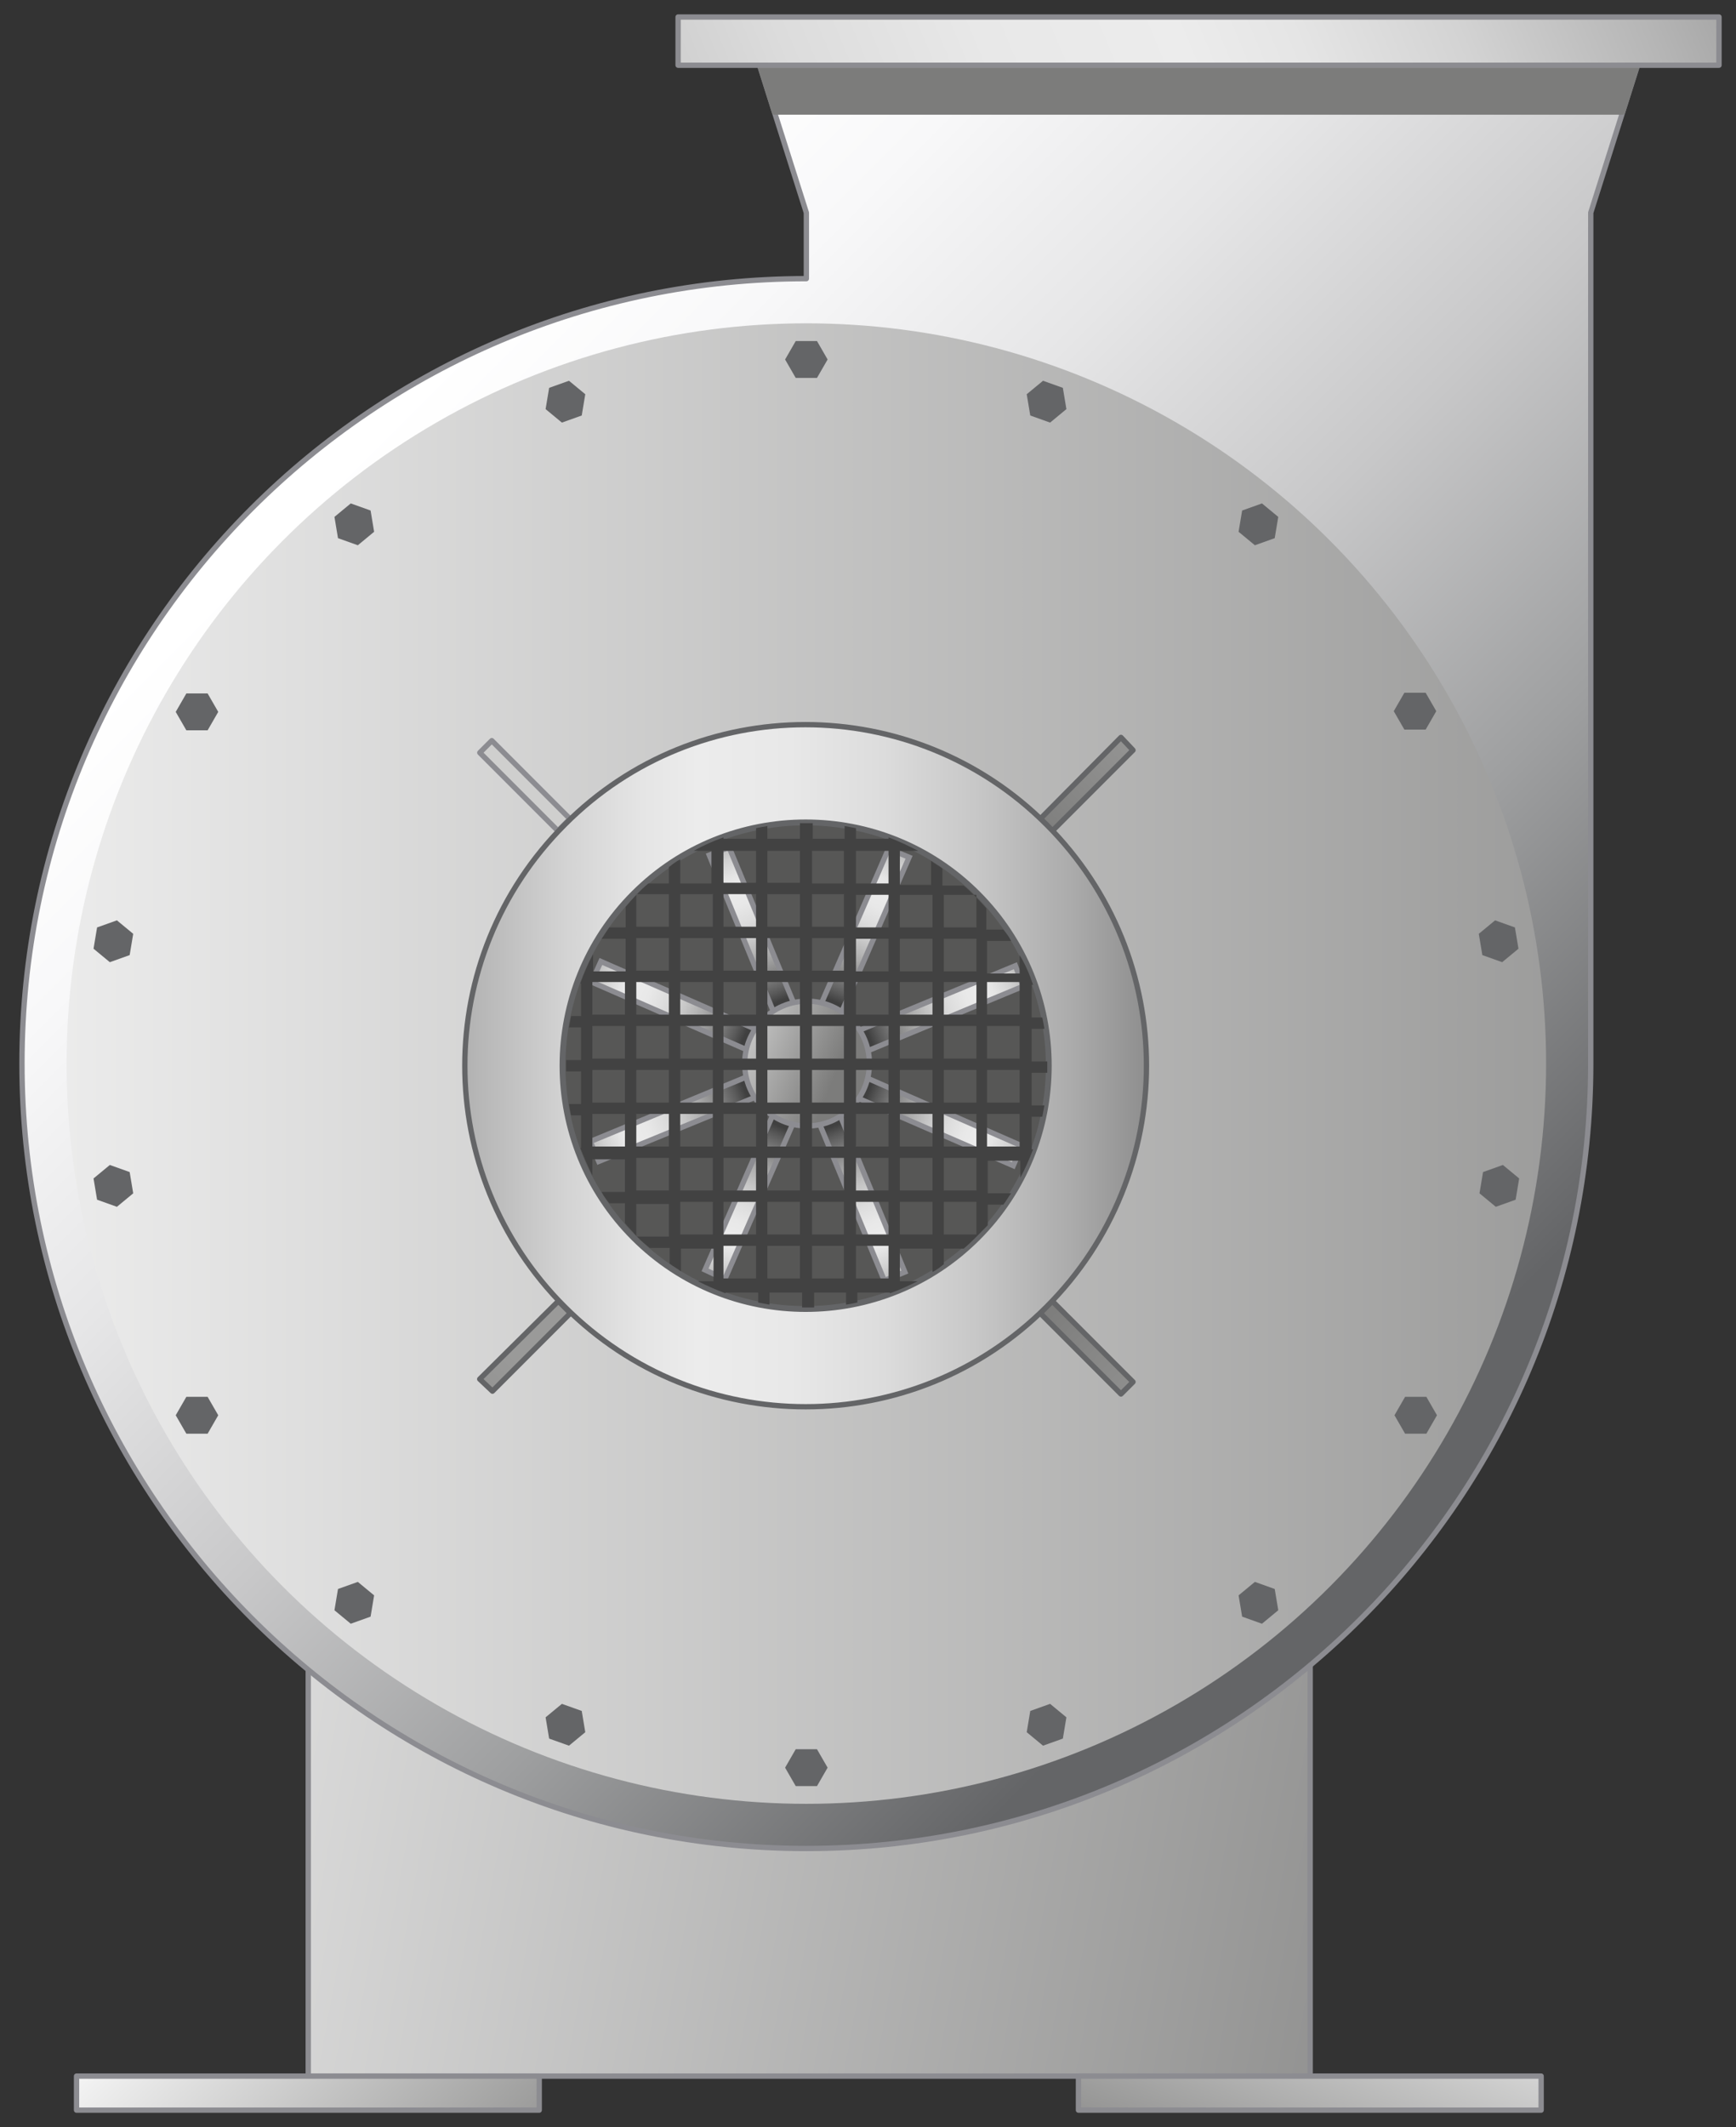 <?xml version="1.0" encoding="utf-8"?>

<!-- Copyright 2016 Siemens AG -->

<!-- Generator: Adobe Illustrator 16.0.4, SVG Export Plug-In . SVG Version: 6.00 Build 0)  -->
<!DOCTYPE svg PUBLIC "-//W3C//DTD SVG 1.1//EN" "http://www.w3.org/Graphics/SVG/1.1/DTD/svg11.dtd">
<svg version="1.1" id="Pressure_Blower" xmlns="http://www.w3.org/2000/svg" xmlns:xlink="http://www.w3.org/1999/xlink" x="0px"
	 y="0px" width="245px" height="300px" viewBox="0 0 245 300" enable-background="new 0 0 245 300" xml:space="preserve">
<rect x="0" y="0" width="245" height="300" fill="#333333" stroke="none"/>
<g id="Base_1_">
	<linearGradient id="Body_3_" gradientUnits="userSpaceOnUse" x1="-38.439" y1="228.71" x2="238.227" y2="279.376">
		<stop  offset="0" style="stop-color:#FFFFFF"/>
		<stop  offset="1" style="stop-color:#7C7C7B"/>
	</linearGradient>
	
		<rect id="Body_2_" x="43.5" y="220.5" fill="url(#Body_3_)" stroke="#8C8C91" stroke-width="0.75" stroke-linecap="round" stroke-linejoin="round" stroke-miterlimit="10" width="141.4" height="72.3"/>
	
		<linearGradient id="Supporting_Foot_Right_2_" gradientUnits="userSpaceOnUse" x1="195.69" y1="265.412" x2="176.815" y2="317.287">
		<stop  offset="0" style="stop-color:#FFFFFF"/>
		<stop  offset="1" style="stop-color:#7C7C7B"/>
	</linearGradient>
	
		<rect id="Supporting_Foot_Right_1_" x="152.2" y="292.8" fill="url(#Supporting_Foot_Right_2_)" stroke="#8C8C91" stroke-width="0.75" stroke-linecap="round" stroke-linejoin="round" stroke-miterlimit="10" width="65.3" height="4.8"/>
	
		<linearGradient id="Supporting_Foot_Left_2_" gradientUnits="userSpaceOnUse" x1="23.086" y1="273.479" x2="71.21" y2="324.854">
		<stop  offset="0" style="stop-color:#FFFFFF"/>
		<stop  offset="1" style="stop-color:#7C7C7B"/>
	</linearGradient>
	
		<rect id="Supporting_Foot_Left_1_" x="10.8" y="292.8" fill="url(#Supporting_Foot_Left_2_)" stroke="#8C8C91" stroke-width="0.75" stroke-linecap="round" stroke-linejoin="round" stroke-miterlimit="10" width="65.3" height="4.8"/>
</g>
<g id="Housing_1_">
	<linearGradient id="Body_4_" gradientUnits="userSpaceOnUse" x1="64.288" y1="49.654" x2="205.728" y2="191.094">
		<stop  offset="0" style="stop-color:#FFFFFF"/>
		<stop  offset="0.125" style="stop-color:#F8F8F9"/>
		<stop  offset="0.3" style="stop-color:#E6E6E7"/>
		<stop  offset="0.506" style="stop-color:#C8C8C9"/>
		<stop  offset="0.734" style="stop-color:#9E9FA0"/>
		<stop  offset="0.978" style="stop-color:#696A6C"/>
		<stop  offset="1" style="stop-color:#646567"/>
	</linearGradient>
	
		<path id="Body_1_" fill="url(#Body_4_)" stroke="#8C8C91" stroke-width="0.75" stroke-linecap="round" stroke-linejoin="round" stroke-miterlimit="10" d="
		M224.5,150V30l6.6-20.8H107.2l6.6,20.8v9.3C52.7,39.3,3.1,88.8,3.1,150c0,61.1,49.6,110.7,110.7,110.7
		C175,260.7,224.5,211.1,224.5,150z"/>
	<linearGradient id="Plate_2_" gradientUnits="userSpaceOnUse" x1="-43.758" y1="149.977" x2="305.687" y2="149.977">
		<stop  offset="0" style="stop-color:#FFFFFF"/>
		<stop  offset="1" style="stop-color:#7C7C7B"/>
	</linearGradient>
	<circle id="Plate_1_" fill="url(#Plate_2_)" cx="113.8" cy="150" r="104.4"/>
</g>
<g id="Air_Intake_1_">
	<linearGradient id="Strut_Left_2_" gradientUnits="userSpaceOnUse" x1="72.641" y1="191.323" x2="49.794" y2="214.169">
		<stop  offset="0" style="stop-color:#9A9A99"/>
		<stop  offset="0.295" style="stop-color:#919190"/>
		<stop  offset="0.777" style="stop-color:#797978"/>
		<stop  offset="1" style="stop-color:#6B6B6A"/>
	</linearGradient>
	
		<polygon id="Strut_Left_1_" fill="url(#Strut_Left_2_)" stroke="#646567" stroke-width="0.75" stroke-linecap="round" stroke-linejoin="round" stroke-miterlimit="10" points="
		78.8,183.5 80.5,185.2 69.5,196.2 67.7,194.5 	"/>
	
		<linearGradient id="Strut_Down_2_" gradientUnits="userSpaceOnUse" x1="113.9" y1="230.661" x2="113.9" y2="184.139" gradientTransform="matrix(0.707 -0.707 0.707 0.707 -72.949 124.822)">
		<stop  offset="0" style="stop-color:#9A9A99"/>
		<stop  offset="0.295" style="stop-color:#919190"/>
		<stop  offset="0.777" style="stop-color:#797978"/>
		<stop  offset="1" style="stop-color:#6B6B6A"/>
	</linearGradient>
	
		<polygon id="Strut_Down_1_" fill="url(#Strut_Down_2_)" stroke="#646567" stroke-width="0.75" stroke-linecap="round" stroke-linejoin="round" stroke-miterlimit="10" points="
		146.8,185.2 148.5,183.5 159.9,194.9 158.2,196.6 	"/>
	
		<linearGradient id="Strut_Right_2_" gradientUnits="userSpaceOnUse" x1="188.086" y1="149.971" x2="147.816" y2="149.971" gradientTransform="matrix(0.707 -0.707 0.707 0.707 -72.949 124.822)">
		<stop  offset="0" style="stop-color:#9A9A99"/>
		<stop  offset="0.295" style="stop-color:#919190"/>
		<stop  offset="0.777" style="stop-color:#797978"/>
		<stop  offset="1" style="stop-color:#6B6B6A"/>
	</linearGradient>
	
		<polygon id="Strut_Right_1_" fill="url(#Strut_Right_2_)" stroke="#646567" stroke-width="0.75" stroke-linecap="round" stroke-linejoin="round" stroke-miterlimit="10" points="
		148.5,117.2 146.8,115.5 158.2,104 159.9,105.8 	"/>
	
		<rect id="Strut_Top_1_" x="72.9" y="103" transform="matrix(0.707 -0.707 0.707 0.707 -56.65 84.874)" fill="#CFCFCE" stroke="#8C8C91" stroke-width="0.75" stroke-linecap="round" stroke-linejoin="round" stroke-miterlimit="10" width="2.4" height="15.6"/>
	
		<circle id="Blower_Wheel_Compartment_1_" fill="#575756" stroke="#646567" stroke-miterlimit="10" cx="113.7" cy="150.3" r="34.4"/>
	<linearGradient id="Ring_1_" gradientUnits="userSpaceOnUse" x1="61.081" y1="150.296" x2="184.877" y2="150.296">
		<stop  offset="0" style="stop-color:#A5A5A5"/>
		<stop  offset="4.758149e-02" style="stop-color:#B5B5B5"/>
		<stop  offset="0.151" style="stop-color:#D3D3D3"/>
		<stop  offset="0.239" style="stop-color:#E5E5E5"/>
		<stop  offset="0.302" style="stop-color:#ECECEC"/>
		<stop  offset="0.407" style="stop-color:#E8E8E8"/>
		<stop  offset="0.514" style="stop-color:#DCDCDC"/>
		<stop  offset="0.621" style="stop-color:#C7C7C7"/>
		<stop  offset="0.729" style="stop-color:#ABABAB"/>
		<stop  offset="0.838" style="stop-color:#868686"/>
		<stop  offset="0.945" style="stop-color:#5A5A5A"/>
		<stop  offset="1" style="stop-color:#404040"/>
	</linearGradient>
	<path id="Ring" fill="url(#Ring_1_)" stroke="#646567" stroke-width="0.75" stroke-miterlimit="10" d="M79.7,116.3
		c-18.8,18.8-18.8,49.2,0,68c18.8,18.8,49.2,18.8,68,0c18.8-18.8,18.8-49.2,0-68C128.9,97.5,98.4,97.5,79.7,116.3z M138,174.6
		c-13.4,13.4-35.2,13.4-48.6,0c-13.4-13.4-13.4-35.2,0-48.6c13.4-13.4,35.2-13.4,48.6,0C151.4,139.4,151.4,161.2,138,174.6z"/>
</g>
<g id="Motor_Fan">
	
		<linearGradient id="Paddel_Wheel_8_2_" gradientUnits="userSpaceOnUse" x1="117.043" y1="102.553" x2="117.043" y2="127.269" gradientTransform="matrix(0.924 -0.382 0.382 0.924 -46.542 68.248)">
		<stop  offset="0" style="stop-color:#A5A5A5"/>
		<stop  offset="4.758149e-02" style="stop-color:#B5B5B5"/>
		<stop  offset="0.151" style="stop-color:#D3D3D3"/>
		<stop  offset="0.239" style="stop-color:#E5E5E5"/>
		<stop  offset="0.302" style="stop-color:#ECECEC"/>
		<stop  offset="0.407" style="stop-color:#E8E8E8"/>
		<stop  offset="0.514" style="stop-color:#DCDCDC"/>
		<stop  offset="0.621" style="stop-color:#C7C7C7"/>
		<stop  offset="0.729" style="stop-color:#ABABAB"/>
		<stop  offset="0.838" style="stop-color:#868686"/>
		<stop  offset="0.945" style="stop-color:#5A5A5A"/>
		<stop  offset="1" style="stop-color:#404040"/>
	</linearGradient>
	
		<polygon id="Paddel_Wheel_8_1_" fill="url(#Paddel_Wheel_8_2_)" stroke="#8C8C91" stroke-width="0.75" stroke-miterlimit="10" points="
		115.3,149.4 112.4,150.6 100.1,120.6 102.9,119.5 	"/>
	
		<linearGradient id="Paddel_Wheel_7_2_" gradientUnits="userSpaceOnUse" x1="35.084" y1="113.924" x2="35.084" y2="138.639" gradientTransform="matrix(0.4 -0.916 0.916 0.4 -35.992 122.855)">
		<stop  offset="0" style="stop-color:#A5A5A5"/>
		<stop  offset="4.758149e-02" style="stop-color:#B5B5B5"/>
		<stop  offset="0.151" style="stop-color:#D3D3D3"/>
		<stop  offset="0.239" style="stop-color:#E5E5E5"/>
		<stop  offset="0.302" style="stop-color:#ECECEC"/>
		<stop  offset="0.407" style="stop-color:#E8E8E8"/>
		<stop  offset="0.514" style="stop-color:#DCDCDC"/>
		<stop  offset="0.621" style="stop-color:#C7C7C7"/>
		<stop  offset="0.729" style="stop-color:#ABABAB"/>
		<stop  offset="0.838" style="stop-color:#868686"/>
		<stop  offset="0.945" style="stop-color:#5A5A5A"/>
		<stop  offset="1" style="stop-color:#404040"/>
	</linearGradient>
	
		<polygon id="Paddel_Wheel_7_1_" fill="url(#Paddel_Wheel_7_2_)" stroke="#8C8C91" stroke-width="0.75" stroke-miterlimit="10" points="
		114.5,148.6 113.3,151.5 83.5,138.5 84.8,135.6 	"/>
	
		<linearGradient id="Paddel_Wheel_6_2_" gradientUnits="userSpaceOnUse" x1="-125.466" y1="148.451" x2="-125.466" y2="173.168" gradientTransform="matrix(-0.382 -0.924 0.924 -0.382 -102.919 103.853)">
		<stop  offset="0" style="stop-color:#A5A5A5"/>
		<stop  offset="4.758149e-02" style="stop-color:#B5B5B5"/>
		<stop  offset="0.151" style="stop-color:#D3D3D3"/>
		<stop  offset="0.239" style="stop-color:#E5E5E5"/>
		<stop  offset="0.302" style="stop-color:#ECECEC"/>
		<stop  offset="0.407" style="stop-color:#E8E8E8"/>
		<stop  offset="0.514" style="stop-color:#DCDCDC"/>
		<stop  offset="0.621" style="stop-color:#C7C7C7"/>
		<stop  offset="0.729" style="stop-color:#ABABAB"/>
		<stop  offset="0.838" style="stop-color:#868686"/>
		<stop  offset="0.945" style="stop-color:#5A5A5A"/>
		<stop  offset="1" style="stop-color:#404040"/>
	</linearGradient>
	
		<polygon id="Paddel_Wheel_6_1_" fill="url(#Paddel_Wheel_6_2_)" stroke="#8C8C91" stroke-width="0.75" stroke-miterlimit="10" points="
		113.3,148.6 114.5,151.5 84.5,163.8 83.3,161 	"/>
	
		<linearGradient id="Paddel_Wheel_5_2_" gradientUnits="userSpaceOnUse" x1="-137.723" y1="66.403" x2="-137.723" y2="91.118" gradientTransform="matrix(-0.916 -0.4 0.4 -0.916 -52.639 187.182)">
		<stop  offset="0" style="stop-color:#A5A5A5"/>
		<stop  offset="4.758149e-02" style="stop-color:#B5B5B5"/>
		<stop  offset="0.151" style="stop-color:#D3D3D3"/>
		<stop  offset="0.239" style="stop-color:#E5E5E5"/>
		<stop  offset="0.302" style="stop-color:#ECECEC"/>
		<stop  offset="0.407" style="stop-color:#E8E8E8"/>
		<stop  offset="0.514" style="stop-color:#DCDCDC"/>
		<stop  offset="0.621" style="stop-color:#C7C7C7"/>
		<stop  offset="0.729" style="stop-color:#ABABAB"/>
		<stop  offset="0.838" style="stop-color:#868686"/>
		<stop  offset="0.945" style="stop-color:#5A5A5A"/>
		<stop  offset="1" style="stop-color:#404040"/>
	</linearGradient>
	
		<polygon id="Paddel_Wheel_5_1_" fill="url(#Paddel_Wheel_5_2_)" stroke="#8C8C91" stroke-width="0.75" stroke-miterlimit="10" points="
		112.5,149.4 115.3,150.7 102.3,180.4 99.5,179.1 	"/>
	
		<linearGradient id="Paddel_Wheel_4_2_" gradientUnits="userSpaceOnUse" x1="-171.362" y1="-42.885" x2="-171.362" y2="-18.169" gradientTransform="matrix(-0.924 0.382 -0.382 -0.924 -47.774 207.522)">
		<stop  offset="0" style="stop-color:#A5A5A5"/>
		<stop  offset="4.758149e-02" style="stop-color:#B5B5B5"/>
		<stop  offset="0.151" style="stop-color:#D3D3D3"/>
		<stop  offset="0.239" style="stop-color:#E5E5E5"/>
		<stop  offset="0.302" style="stop-color:#ECECEC"/>
		<stop  offset="0.407" style="stop-color:#E8E8E8"/>
		<stop  offset="0.514" style="stop-color:#DCDCDC"/>
		<stop  offset="0.621" style="stop-color:#C7C7C7"/>
		<stop  offset="0.729" style="stop-color:#ABABAB"/>
		<stop  offset="0.838" style="stop-color:#868686"/>
		<stop  offset="0.945" style="stop-color:#5A5A5A"/>
		<stop  offset="1" style="stop-color:#404040"/>
	</linearGradient>
	
		<polygon id="Paddel_Wheel_4_1_" fill="url(#Paddel_Wheel_4_2_)" stroke="#8C8C91" stroke-width="0.75" stroke-miterlimit="10" points="
		112.4,150.6 115.3,149.4 127.7,179.4 124.8,180.6 	"/>
	
		<linearGradient id="Paddel_Wheel_3_2_" gradientUnits="userSpaceOnUse" x1="-90.198" y1="-55.233" x2="-90.198" y2="-30.518" gradientTransform="matrix(-0.4 0.916 -0.916 -0.4 58.58 224.309)">
		<stop  offset="0" style="stop-color:#A5A5A5"/>
		<stop  offset="4.758149e-02" style="stop-color:#B5B5B5"/>
		<stop  offset="0.151" style="stop-color:#D3D3D3"/>
		<stop  offset="0.239" style="stop-color:#E5E5E5"/>
		<stop  offset="0.302" style="stop-color:#ECECEC"/>
		<stop  offset="0.407" style="stop-color:#E8E8E8"/>
		<stop  offset="0.514" style="stop-color:#DCDCDC"/>
		<stop  offset="0.621" style="stop-color:#C7C7C7"/>
		<stop  offset="0.729" style="stop-color:#ABABAB"/>
		<stop  offset="0.838" style="stop-color:#868686"/>
		<stop  offset="0.945" style="stop-color:#5A5A5A"/>
		<stop  offset="1" style="stop-color:#404040"/>
	</linearGradient>
	
		<polygon id="Paddel_Wheel_3_1_" fill="url(#Paddel_Wheel_3_2_)" stroke="#8C8C91" stroke-width="0.75" stroke-miterlimit="10" points="
		113.3,151.5 114.5,148.6 144.2,161.6 143,164.4 	"/>
	
		<linearGradient id="Paddel_Wheel_2_2_" gradientUnits="userSpaceOnUse" x1="71.147" y1="-88.785" x2="71.147" y2="-64.068" gradientTransform="matrix(0.382 0.924 -0.924 0.382 36.354 105.085)">
		<stop  offset="0" style="stop-color:#A5A5A5"/>
		<stop  offset="4.758149e-02" style="stop-color:#B5B5B5"/>
		<stop  offset="0.151" style="stop-color:#D3D3D3"/>
		<stop  offset="0.239" style="stop-color:#E5E5E5"/>
		<stop  offset="0.302" style="stop-color:#ECECEC"/>
		<stop  offset="0.407" style="stop-color:#E8E8E8"/>
		<stop  offset="0.514" style="stop-color:#DCDCDC"/>
		<stop  offset="0.621" style="stop-color:#C7C7C7"/>
		<stop  offset="0.729" style="stop-color:#ABABAB"/>
		<stop  offset="0.838" style="stop-color:#868686"/>
		<stop  offset="0.945" style="stop-color:#5A5A5A"/>
		<stop  offset="1" style="stop-color:#404040"/>
	</linearGradient>
	
		<polygon id="Paddel_Wheel_2_1_" fill="url(#Paddel_Wheel_2_2_)" stroke="#8C8C91" stroke-width="0.75" stroke-miterlimit="10" points="
		114.5,151.5 113.3,148.6 143.3,136.2 144.4,139.1 	"/>
	
		<linearGradient id="Paddel_Wheel_1_2_" gradientUnits="userSpaceOnUse" x1="82.608" y1="-7.713" x2="82.608" y2="17.003" gradientTransform="matrix(0.916 0.4 -0.4 0.916 48.815 92.61)">
		<stop  offset="0" style="stop-color:#A5A5A5"/>
		<stop  offset="4.758149e-02" style="stop-color:#B5B5B5"/>
		<stop  offset="0.151" style="stop-color:#D3D3D3"/>
		<stop  offset="0.239" style="stop-color:#E5E5E5"/>
		<stop  offset="0.302" style="stop-color:#ECECEC"/>
		<stop  offset="0.407" style="stop-color:#E8E8E8"/>
		<stop  offset="0.514" style="stop-color:#DCDCDC"/>
		<stop  offset="0.621" style="stop-color:#C7C7C7"/>
		<stop  offset="0.729" style="stop-color:#ABABAB"/>
		<stop  offset="0.838" style="stop-color:#868686"/>
		<stop  offset="0.945" style="stop-color:#5A5A5A"/>
		<stop  offset="1" style="stop-color:#404040"/>
	</linearGradient>
	
		<polygon id="Paddel_Wheel_1_1_" fill="url(#Paddel_Wheel_1_2_)" stroke="#8C8C91" stroke-width="0.75" stroke-miterlimit="10" points="
		115.3,150.7 112.5,149.4 125.4,119.7 128.3,120.9 	"/>
	
		<linearGradient id="Suspension_2_" gradientUnits="userSpaceOnUse" x1="102.944" y1="122.748" x2="120.122" y2="139.926" gradientTransform="matrix(0.924 -0.382 0.382 0.924 -46.542 68.248)">
		<stop  offset="0" style="stop-color:#FFFFFF"/>
		<stop  offset="1" style="stop-color:#7C7C7B"/>
	</linearGradient>
	
		<circle id="Suspension_1_" fill="url(#Suspension_2_)" stroke="#8C8C91" stroke-width="0.75" stroke-miterlimit="10" cx="113.9" cy="150" r="8.8"/>
</g>
<path id="Motor_Fan_Cover" fill="#424242" d="M113.8,116.1c-0.3,0-0.6,0-0.9,0v2.2h-4.6v-1.8c-0.6,0.1-1.1,0.2-1.6,0.3v1.5h-4.6
	v-0.2c-1.4,0.5-2.8,1.1-4.2,1.9h2.5v4.6H96v-3.4c-0.6,0.3-1.1,0.7-1.6,1.1v2.3h-2.9c-1.2,1-2.2,2.1-3.2,3.3v2.9h-2.3
	c-0.4,0.5-0.7,1.1-1.1,1.6h3.4v4.6h-4.6v-2.4c-0.7,1.3-1.3,2.7-1.8,4.1H82v4.6h-1.4c-0.1,0.5-0.2,1.1-0.3,1.6H82v4.6h-2.1
	c0,0.2,0,0.5,0,0.7c0,0.3,0,0.6,0,0.9H82v4.6h-1.7c0.1,0.6,0.2,1.1,0.3,1.6H82v4.6h-0.1c0.5,1.3,1.1,2.6,1.7,3.9v-2.3h4.6v4.6h-3.3
	c0.3,0.6,0.7,1.1,1.1,1.6h2.2v2.8c0.5,0.6,1.1,1.2,1.6,1.8v-4.5h4.6v4.6h-4.5c0.6,0.6,1.2,1.1,1.8,1.6h2.8v2.2
	c0.5,0.4,1.1,0.7,1.6,1.1v-3.2h4.6v4.6h-2.2c1.2,0.6,2.5,1.2,3.9,1.7v-0.1h4.6v1.4c0.5,0.1,1.1,0.2,1.6,0.3v-1.7h4.6v2.1
	c0.3,0,0.6,0,0.9,0c0.3,0,0.5,0,0.8,0v-2.1h4.5v1.7c0.6-0.1,1.1-0.2,1.6-0.3v-1.4h4.6v0.1c1.4-0.5,2.7-1.1,3.9-1.7H127v-4.6h4.6v3.3
	c0.6-0.3,1.1-0.7,1.6-1.1v-2.2h2.8c1.2-1,2.3-2.2,3.4-3.3v-2.9h2.2c0.4-0.5,0.7-1.1,1.1-1.6h-3.3v-4.6h4.6v2.4
	c0.7-1.3,1.3-2.7,1.8-4h-0.2v-4.6h1.5c0.1-0.5,0.2-1.1,0.3-1.6h-1.8v-4.6h2.2c0-0.3,0-0.6,0-0.9c0-0.2,0-0.5,0-0.7h-2.2v-4.6h1.8
	c-0.1-0.6-0.2-1.1-0.3-1.6h-1.5v-4.6h0.2c-0.5-1.5-1.1-2.9-1.9-4.2v2.6h-4.6v-4.6h3.4c-0.3-0.6-0.7-1.1-1.1-1.6h-2.4v-3
	c-1-1.1-2-2.2-3.2-3.2h-3v-2.4c-0.5-0.4-1.1-0.7-1.6-1.1v3.4H127V120h2.6c-1.4-0.7-2.8-1.4-4.2-1.9v0.2h-4.6v-1.5
	c-0.5-0.1-1.1-0.2-1.6-0.3v1.8h-4.5v-2.2C114.3,116.1,114.1,116.1,113.8,116.1z M88.2,161.7h-4.6v-4.6h4.6V161.7z M88.2,155.5h-4.6
	v-4.6h4.6V155.5z M88.2,149.3h-4.6v-4.6h4.6V149.3z M88.2,143.1h-4.6v-4.6h4.6V143.1z M94.4,167.9h-4.6v-4.6h4.6V167.9z M94.4,161.7
	h-4.6v-4.6h4.6V161.7z M94.4,155.5h-4.6v-4.6h4.6V155.5z M94.4,149.3h-4.6v-4.6h4.6V149.3z M94.4,143.1h-4.6v-4.6h4.6V143.1z
	 M94.4,136.9h-4.6v-4.6h4.6V136.9z M94.4,130.7h-4.6v-4.6h4.6V130.7z M100.5,174.1H96v-4.6h4.6V174.1z M100.5,167.9H96v-4.6h4.6
	V167.9z M100.5,161.7H96v-4.6h4.6V161.7z M100.5,155.5H96v-4.6h4.6V155.5z M100.5,149.3H96v-4.6h4.6V149.3z M100.5,143.1H96v-4.6
	h4.6V143.1z M100.5,136.9H96v-4.6h4.6V136.9z M100.5,130.7H96v-4.6h4.6V130.7z M106.7,180.3h-4.6v-4.6h4.6V180.3z M106.7,174.1h-4.6
	v-4.6h4.6V174.1z M106.7,167.9h-4.6v-4.6h4.6V167.9z M106.7,161.7h-4.6v-4.6h4.6V161.7z M106.7,155.5h-4.6v-4.6h4.6V155.5z
	 M106.7,149.3h-4.6v-4.6h4.6V149.3z M106.7,143.1h-4.6v-4.6h4.6V143.1z M106.7,136.9h-4.6v-4.6h4.6V136.9z M106.7,130.7h-4.6v-4.6
	h4.6V130.7z M106.7,124.5h-4.6V120h4.6V124.5z M112.9,180.3h-4.6v-4.6h4.6V180.3z M112.9,174.1h-4.6v-4.6h4.6V174.1z M112.9,167.9
	h-4.6v-4.6h4.6V167.9z M112.9,161.7h-4.6v-4.6h4.6V161.7z M112.9,155.5h-4.6v-4.6h4.6V155.5z M112.9,149.3h-4.6v-4.6h4.6V149.3z
	 M112.9,143.1h-4.6v-4.6h4.6V143.1z M112.9,136.9h-4.6v-4.6h4.6V136.9z M112.9,130.7h-4.6v-4.6h4.6V130.7z M112.9,124.5h-4.6V120
	h4.6V124.5z M139.3,138.5h4.6v4.6h-4.6V138.5z M139.3,144.7h4.6v4.6h-4.6V144.7z M139.3,150.9h4.6v4.6h-4.6V150.9z M139.3,157.1h4.6
	v4.6h-4.6V157.1z M133.2,126.2h4.6v4.6h-4.6V126.2z M133.2,132.4h4.6v4.6h-4.6V132.4z M133.2,138.5h4.6v4.6h-4.6V138.5z
	 M133.2,144.7h4.6v4.6h-4.6V144.7z M133.2,150.9h4.6v4.6h-4.6V150.9z M133.2,157.1h4.6v4.6h-4.6V157.1z M133.2,163.3h4.6v4.6h-4.6
	V163.3z M133.2,169.5h4.6v4.6h-4.6V169.5z M127,126.2h4.6v4.6H127V126.2z M127,132.4h4.6v4.6H127V132.4z M127,138.5h4.6v4.6H127
	V138.5z M127,144.7h4.6v4.6H127V144.7z M127,150.9h4.6v4.6H127V150.9z M127,157.1h4.6v4.6H127V157.1z M127,163.3h4.6v4.6H127V163.3z
	 M127,169.5h4.6v4.6H127V169.5z M120.8,120h4.6v4.6h-4.6V120z M120.8,126.2h4.6v4.6h-4.6V126.2z M120.8,132.4h4.6v4.6h-4.6V132.4z
	 M120.8,138.5h4.6v4.6h-4.6V138.5z M120.8,144.7h4.6v4.6h-4.6V144.7z M120.8,150.9h4.6v4.6h-4.6V150.9z M120.8,157.1h4.6v4.6h-4.6
	V157.1z M120.8,163.3h4.6v4.6h-4.6V163.3z M120.8,169.5h4.6v4.6h-4.6V169.5z M120.8,175.7h4.6v4.6h-4.6V175.7z M119.1,180.3h-4.5
	v-4.6h4.5V180.3z M119.1,174.1h-4.5v-4.6h4.5V174.1z M119.1,167.9h-4.5v-4.6h4.5V167.9z M119.1,161.7h-4.5v-4.6h4.5V161.7z
	 M119.1,155.5h-4.5v-4.6h4.5V155.5z M119.1,149.3h-4.5v-4.6h4.5V149.3z M119.1,143.1h-4.5v-4.6h4.5V143.1z M119.1,136.9h-4.5v-4.6
	h4.5V136.9z M119.1,130.7h-4.5v-4.6h4.5V130.7z M119.1,120v4.6h-4.5V120H119.1z"/>
<path id="Screws_1_" fill="#646567" d="M112.3,53.3l-1.5-2.6l1.5-2.6h3l1.5,2.6l-1.5,2.6H112.3z M115.3,251.9l1.5-2.6l-1.5-2.6h-3
	l-1.5,2.6l1.5,2.6H115.3z M82.1,58.6l0.5-3l-2.3-1.9l-2.8,1l-0.5,3l2.3,1.9L82.1,58.6z M150,245.2l0.5-3l-2.3-1.9l-2.8,1l-0.5,3
	l2.3,1.9L150,245.2z M52.8,75l-0.5-3l-2.8-1l-2.3,1.9l0.5,3l2.8,1L52.8,75z M180.4,227.1l-0.5-3l-2.8-1l-2.3,1.9l0.5,3l2.8,1
	L180.4,227.1z M30.8,100.4l-1.5-2.6h-3l-1.5,2.6l1.5,2.6h3L30.8,100.4z M202.8,199.6l-1.5-2.6l-3,0l-1.5,2.6l1.5,2.6l3,0
	L202.8,199.6z M18.8,131.7l-2.3-1.9l-2.8,1l-0.5,3l2.3,1.9l2.8-1L18.8,131.7z M214.4,166.2l-2.3-1.9l-2.8,1l-0.5,3l2.3,1.9l2.8-1
	L214.4,166.2z M18.3,165.3l-2.8-1l-2.3,1.9l0.5,3l2.8,1l2.3-1.9L18.3,165.3z M213.8,130.8l-2.8-1l-2.3,1.9l0.5,3l2.8,1l2.3-1.9
	L213.8,130.8z M29.3,197l-3,0l-1.5,2.6l1.5,2.6l3,0l1.5-2.6L29.3,197z M201.2,97.7h-3l-1.5,2.6l1.5,2.6h3l1.5-2.6L201.2,97.7z
	 M50.5,223.1l-2.8,1l-0.5,3l2.3,1.9l2.8-1l0.5-3L50.5,223.1z M178.1,71l-2.8,1l-0.5,3l2.3,1.9l2.8-1l0.5-3L178.1,71z M79.3,240.3
	l-2.3,1.9l0.5,3l2.8,1l2.3-1.9l-0.5-3L79.3,240.3z M147.2,53.7l-2.3,1.9l0.5,3l2.8,1l2.3-1.9l-0.5-3L147.2,53.7z"/>
<g id="Connecting_Flange_Top">
	
		<polygon id="Shadow" fill="#7C7C7B" stroke="#7C7C7B" stroke-width="0.75" stroke-linecap="round" stroke-linejoin="round" stroke-miterlimit="10" points="
		229,15.8 231.1,9.1 107.2,9.1 109.3,15.8 	"/>
	<linearGradient id="Shape_2_" gradientUnits="userSpaceOnUse" x1="234.911" y1="-21.768" x2="9.861" y2="72.396">
		<stop  offset="0" style="stop-color:#A5A5A5"/>
		<stop  offset="4.758149e-02" style="stop-color:#B5B5B5"/>
		<stop  offset="0.151" style="stop-color:#D3D3D3"/>
		<stop  offset="0.239" style="stop-color:#E5E5E5"/>
		<stop  offset="0.302" style="stop-color:#ECECEC"/>
		<stop  offset="0.407" style="stop-color:#E8E8E8"/>
		<stop  offset="0.514" style="stop-color:#DCDCDC"/>
		<stop  offset="0.621" style="stop-color:#C7C7C7"/>
		<stop  offset="0.729" style="stop-color:#ABABAB"/>
		<stop  offset="0.838" style="stop-color:#868686"/>
		<stop  offset="0.945" style="stop-color:#5A5A5A"/>
		<stop  offset="1" style="stop-color:#404040"/>
	</linearGradient>
	
		<rect id="Shape_1_" x="95.7" y="2.4" fill="url(#Shape_2_)" stroke="#8C8C91" stroke-width="0.75" stroke-linecap="round" stroke-linejoin="round" stroke-miterlimit="10" width="146.9" height="6.8"/>
</g>
</svg>
